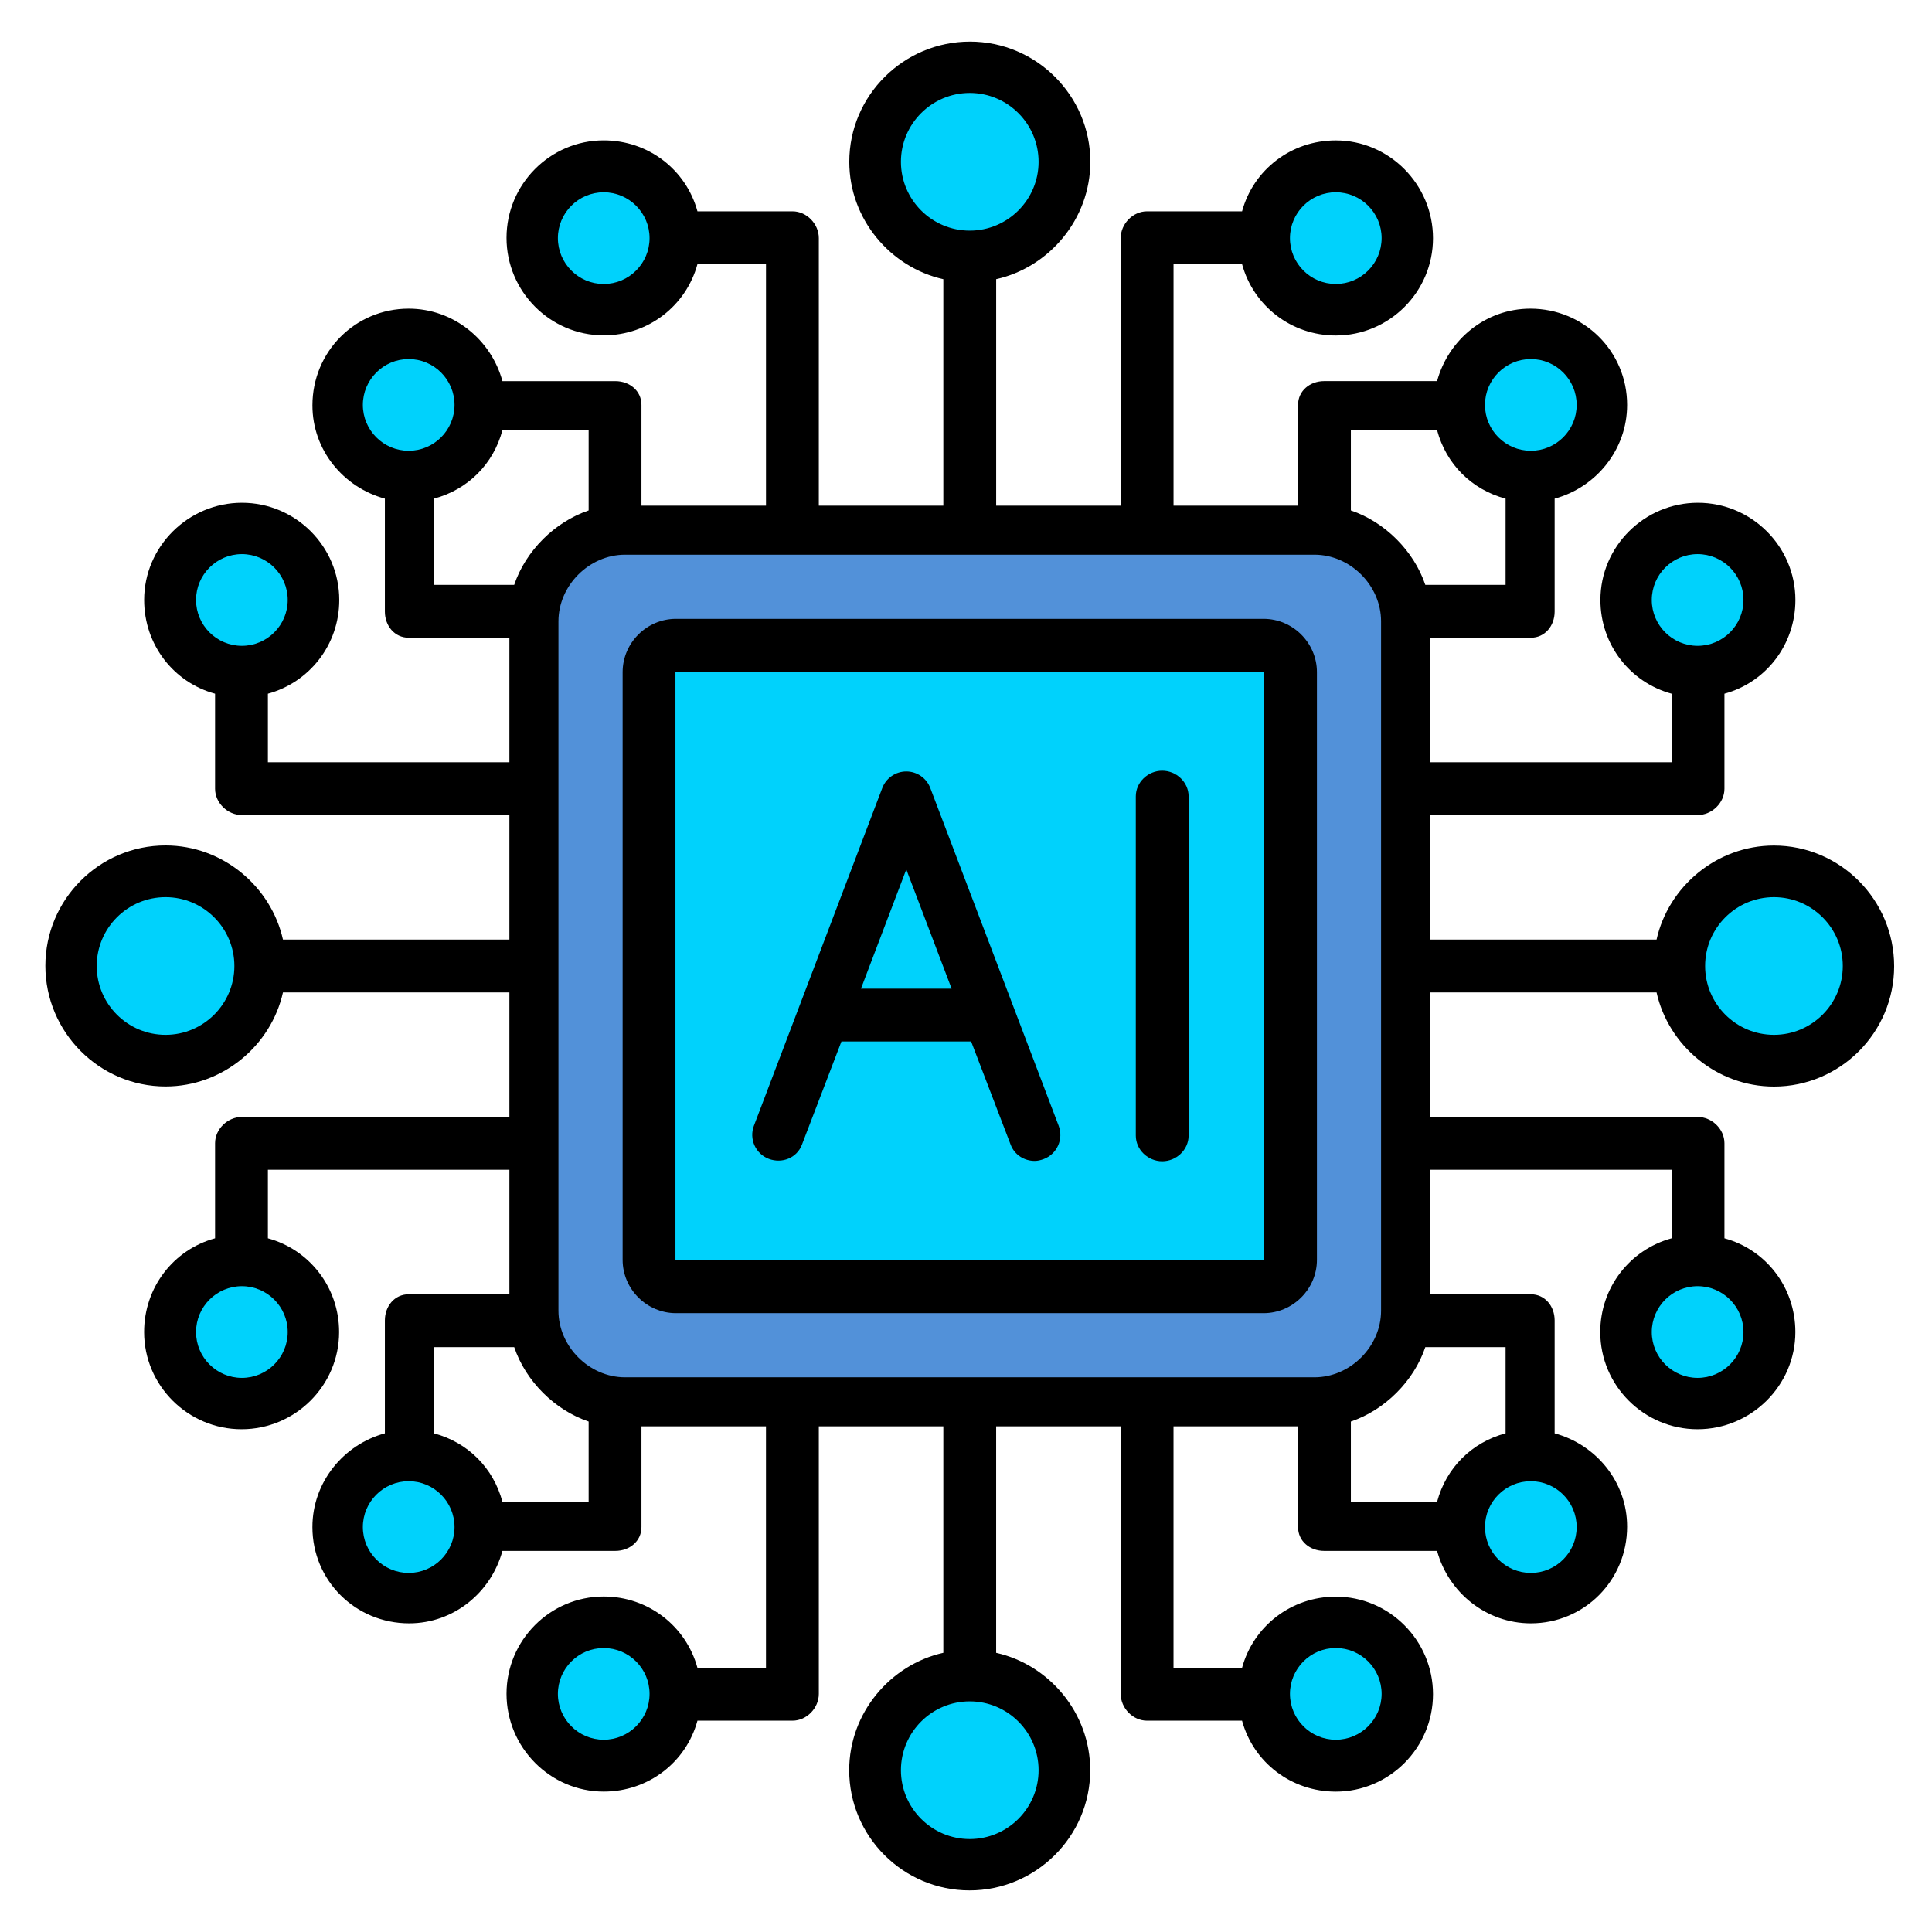 <svg width="100" height="100" viewBox="0 0 100 100" fill="none" xmlns="http://www.w3.org/2000/svg">
<path fill-rule="evenodd" clip-rule="evenodd" d="M32.173 27.481H67.828C70.408 27.481 72.519 29.592 72.519 32.172V67.828C72.519 70.408 70.408 72.519 67.828 72.519H32.173C29.593 72.519 27.48 70.408 27.48 67.828V32.172C27.48 29.592 29.593 27.481 32.173 27.481Z" fill="#5291D9"/>
<path fill-rule="evenodd" clip-rule="evenodd" d="M34.802 33.389H65.197C65.974 33.389 66.61 34.025 66.61 34.803V65.197C66.61 65.975 65.974 66.61 65.197 66.61H34.802C34.025 66.61 33.389 65.975 33.389 65.197V34.803C33.389 34.025 34.025 33.389 34.802 33.389Z" fill="#00D2FC"/>
<path fill-rule="evenodd" clip-rule="evenodd" d="M50 3.517C47.301 3.517 45.111 5.706 45.111 8.406C45.111 11.104 47.301 13.294 50 13.294C52.699 13.294 54.889 11.104 54.889 8.406C54.889 5.706 52.699 3.517 50 3.517Z" fill="#00D2FC"/>
<path fill-rule="evenodd" clip-rule="evenodd" d="M31.069 8.654C29.026 8.654 27.369 10.311 27.369 12.354C27.369 14.396 29.026 16.053 31.069 16.053C33.111 16.053 34.768 14.396 34.768 12.354C34.768 10.311 33.111 8.654 31.069 8.654Z" fill="#00D2FC"/>
<path fill-rule="evenodd" clip-rule="evenodd" d="M20.981 17.281C18.938 17.281 17.281 18.938 17.281 20.981C17.281 23.023 18.938 24.68 20.981 24.68C23.023 24.68 24.68 23.023 24.68 20.981C24.68 18.938 23.023 17.281 20.981 17.281Z" fill="#00D2FC"/>
<path fill-rule="evenodd" clip-rule="evenodd" d="M68.932 8.654C70.975 8.654 72.631 10.311 72.631 12.354C72.631 14.396 70.975 16.053 68.932 16.053C66.889 16.053 65.232 14.396 65.232 12.354C65.232 10.311 66.889 8.654 68.932 8.654Z" fill="#00D2FC"/>
<path d="M79.02 24.68C81.063 24.68 82.719 23.024 82.719 20.981C82.719 18.938 81.063 17.281 79.02 17.281C76.977 17.281 75.32 18.938 75.32 20.981C75.32 23.024 76.977 24.68 79.02 24.68Z" fill="#00D2FC"/>
<path fill-rule="evenodd" clip-rule="evenodd" d="M50 96.482C47.301 96.482 45.111 94.293 45.111 91.594C45.111 88.894 47.301 86.706 50 86.706C52.699 86.706 54.889 88.895 54.889 91.594C54.889 94.293 52.699 96.482 50 96.482Z" fill="#00D2FC"/>
<path fill-rule="evenodd" clip-rule="evenodd" d="M31.069 91.345C29.026 91.345 27.369 89.689 27.369 87.646C27.369 85.603 29.026 83.947 31.069 83.947C33.111 83.947 34.768 85.603 34.768 87.646C34.768 89.689 33.111 91.345 31.069 91.345Z" fill="#00D2FC"/>
<path fill-rule="evenodd" clip-rule="evenodd" d="M20.981 82.719C18.938 82.719 17.281 81.062 17.281 79.019C17.281 76.976 18.938 75.319 20.981 75.319C23.023 75.319 24.68 76.976 24.68 79.019C24.68 81.062 23.023 82.719 20.981 82.719Z" fill="#00D2FC"/>
<path fill-rule="evenodd" clip-rule="evenodd" d="M68.932 91.345C70.975 91.345 72.631 89.689 72.631 87.646C72.631 85.603 70.975 83.947 68.932 83.947C66.889 83.947 65.232 85.603 65.232 87.646C65.232 89.689 66.889 91.345 68.932 91.345Z" fill="#00D2FC"/>
<path fill-rule="evenodd" clip-rule="evenodd" d="M3.518 50C3.518 52.699 5.707 54.888 8.406 54.888C11.105 54.888 13.294 52.699 13.294 50C13.294 47.301 11.105 45.112 8.406 45.112C5.707 45.112 3.518 47.301 3.518 50Z" fill="#00D2FC"/>
<path fill-rule="evenodd" clip-rule="evenodd" d="M8.654 68.932C8.654 70.974 10.311 72.631 12.354 72.631C14.396 72.631 16.053 70.974 16.053 68.932C16.053 66.889 14.396 65.232 12.354 65.232C10.311 65.232 8.654 66.889 8.654 68.932Z" fill="#00D2FC"/>
<path fill-rule="evenodd" clip-rule="evenodd" d="M8.654 31.067C8.654 29.025 10.311 27.368 12.354 27.368C14.396 27.368 16.053 29.025 16.053 31.067C16.053 33.111 14.396 34.768 12.354 34.768C10.311 34.768 8.654 33.111 8.654 31.067Z" fill="#00D2FC"/>
<path fill-rule="evenodd" clip-rule="evenodd" d="M96.484 50C96.484 52.699 94.294 54.888 91.595 54.888C88.896 54.888 86.707 52.699 86.707 50C86.707 47.301 88.896 45.112 91.595 45.112C94.294 45.112 96.484 47.301 96.484 50Z" fill="#00D2FC"/>
<path fill-rule="evenodd" clip-rule="evenodd" d="M91.346 68.932C91.346 70.974 89.689 72.631 87.647 72.631C85.604 72.631 83.947 70.974 83.947 68.932C83.947 66.889 85.604 65.232 87.647 65.232C89.689 65.232 91.346 66.889 91.346 68.932Z" fill="#00D2FC"/>
<path fill-rule="evenodd" clip-rule="evenodd" d="M91.346 31.067C91.346 29.025 89.689 27.368 87.647 27.368C85.604 27.368 83.947 29.025 83.947 31.067C83.947 33.111 85.604 34.768 87.647 34.768C89.689 34.768 91.346 33.111 91.346 31.067Z" fill="#00D2FC"/>
<path fill-rule="evenodd" clip-rule="evenodd" d="M79.02 82.719C76.977 82.719 75.32 81.062 75.32 79.019C75.32 76.976 76.977 75.319 79.02 75.319C81.063 75.319 82.719 76.976 82.719 79.019C82.719 81.062 81.063 82.719 79.02 82.719Z" fill="#00D2FC"/>
<path d="M65.404 32.031H34.986C33.473 32.031 32.227 33.278 32.227 34.79V65.209C32.227 66.722 33.473 67.969 34.986 67.969H65.404C66.917 67.969 68.164 66.722 68.164 65.209V34.79C68.164 33.278 66.917 32.031 65.404 32.031ZM65.43 65.209C65.43 65.253 65.448 65.234 65.404 65.234H34.986C34.942 65.234 34.961 65.253 34.961 65.209V34.79C34.961 34.747 34.942 34.766 34.986 34.766H65.404C65.448 34.766 65.43 34.747 65.43 34.79V65.209H65.43Z" fill="black"/>
<path d="M85.743 51.367C86.354 54.102 88.846 56.24 91.82 56.24C95.251 56.24 98.041 53.44 98.041 50.01C98.041 46.579 95.251 43.765 91.82 43.765C88.846 43.765 86.354 45.898 85.743 48.633H74.023V42.188H87.869C88.603 42.188 89.257 41.561 89.257 40.827V35.906C91.406 35.321 92.93 33.368 92.93 31.054C92.93 28.28 90.658 26.023 87.884 26.023C85.11 26.023 82.837 28.28 82.837 31.054C82.837 33.368 84.374 35.321 86.523 35.906V39.453H74.023V33.008H79.235C79.969 33.008 80.468 32.389 80.468 31.655V25.81C82.617 25.226 84.219 23.273 84.219 20.959C84.219 18.184 81.986 15.976 79.211 15.976C76.897 15.976 74.968 17.578 74.383 19.726H68.539C67.805 19.726 67.187 20.225 67.187 20.959V26.172H60.742V13.672H64.289C64.873 15.82 66.826 17.365 69.141 17.365C71.915 17.365 74.172 15.104 74.172 12.33C74.172 9.555 71.915 7.267 69.141 7.267C66.826 7.267 64.873 8.789 64.289 10.938H59.367C58.633 10.938 58.007 11.591 58.007 12.325V26.172H51.562V14.45C54.296 13.84 56.435 11.348 56.435 8.374C56.435 4.944 53.634 2.153 50.204 2.153C46.773 2.153 43.959 4.944 43.959 8.374C43.959 11.348 46.093 13.84 48.827 14.451V26.172H42.382V12.325C42.382 11.591 41.756 10.938 41.022 10.938H36.1C35.516 8.789 33.563 7.265 31.248 7.265C28.474 7.265 26.217 9.536 26.217 12.31C26.217 15.085 28.474 17.358 31.248 17.358C33.563 17.358 35.516 15.82 36.1 13.672H39.648V26.172H33.202V20.959C33.202 20.225 32.584 19.727 31.85 19.727H26.006C25.421 17.578 23.468 15.976 21.154 15.976C18.379 15.976 16.171 18.209 16.171 20.983C16.171 23.297 17.773 25.226 19.921 25.81V31.655C19.921 32.389 20.42 33.008 21.154 33.008H26.366V39.453H13.866V35.906C16.015 35.321 17.56 33.369 17.56 31.054C17.56 28.28 15.298 26.023 12.524 26.023C9.75 26.023 7.461 28.28 7.461 31.054C7.461 33.369 8.983 35.321 11.132 35.906V40.827C11.132 41.561 11.785 42.188 12.519 42.188H26.366V48.633H14.646C14.035 45.899 11.543 43.76 8.569 43.76C5.138 43.76 2.348 46.56 2.348 49.991C2.348 53.421 5.138 56.235 8.569 56.235C11.543 56.235 14.035 54.102 14.646 51.367H26.366V57.813H12.52C11.786 57.813 11.132 58.438 11.132 59.172V64.094C8.984 64.679 7.459 66.632 7.459 68.946C7.459 71.721 9.731 73.977 12.505 73.977C15.279 73.977 17.552 71.721 17.552 68.946C17.552 66.632 16.015 64.679 13.866 64.094V60.547H26.366V66.992H21.153C20.419 66.992 19.921 67.611 19.921 68.345V74.189C17.773 74.773 16.17 76.726 16.17 79.041C16.17 81.815 18.403 84.024 21.177 84.024C23.492 84.024 25.421 82.422 26.005 80.274H31.849C32.583 80.274 33.202 79.775 33.202 79.041V73.828H39.647V86.328H36.1C35.515 84.18 33.562 82.635 31.248 82.635C28.474 82.635 26.217 84.896 26.217 87.67C26.217 90.445 28.474 92.733 31.248 92.733C33.562 92.733 35.516 91.211 36.1 89.062H41.022C41.756 89.062 42.382 88.409 42.382 87.675V73.828H48.827V85.549C46.093 86.16 43.954 88.652 43.954 91.626C43.954 95.056 46.754 97.847 50.184 97.847C53.615 97.847 56.429 95.056 56.429 91.626C56.429 88.652 54.296 86.16 51.561 85.55V73.828H58.007V87.675C58.007 88.409 58.633 89.062 59.366 89.062H64.288C64.873 91.211 66.826 92.735 69.14 92.735C71.915 92.735 74.172 90.464 74.172 87.69C74.172 84.915 71.915 82.642 69.14 82.642C66.826 82.642 64.873 84.18 64.288 86.328H60.741V73.828H67.187V79.041C67.187 79.775 67.805 80.274 68.539 80.274H74.383C74.968 82.422 76.921 84.024 79.235 84.024C82.009 84.024 84.219 81.791 84.219 79.017C84.219 76.702 82.616 74.773 80.468 74.189V68.345C80.468 67.611 79.969 66.992 79.235 66.992H74.023V60.547H86.523V64.094C84.374 64.679 82.829 66.632 82.829 68.946C82.829 71.72 85.09 73.977 87.865 73.977C90.639 73.977 92.928 71.72 92.928 68.946C92.928 66.632 91.406 64.679 89.257 64.094V59.172C89.257 58.438 88.603 57.812 87.869 57.812H74.023V51.367H85.743ZM91.82 46.437C93.785 46.437 95.383 48.035 95.383 50C95.383 51.965 93.785 53.563 91.82 53.563C89.856 53.563 88.257 51.965 88.257 50C88.257 48.035 89.856 46.437 91.82 46.437ZM85.496 31.054C85.496 29.745 86.56 28.681 87.869 28.681C89.178 28.681 90.242 29.745 90.242 31.054C90.242 32.363 89.178 33.427 87.869 33.427C86.56 33.427 85.496 32.363 85.496 31.054ZM69.141 9.952C70.449 9.952 71.513 11.016 71.513 12.325C71.513 13.634 70.449 14.698 69.141 14.698C67.832 14.698 66.768 13.634 66.768 12.325C66.768 11.016 67.832 9.952 69.141 9.952ZM46.632 8.374C46.632 6.41 48.23 4.811 50.194 4.811C52.159 4.811 53.757 6.41 53.757 8.374C53.757 10.339 52.158 11.937 50.194 11.937C48.23 11.937 46.632 10.339 46.632 8.374ZM31.248 14.699C29.94 14.699 28.876 13.634 28.876 12.325C28.876 11.017 29.94 9.952 31.248 9.952C32.557 9.952 33.621 11.017 33.621 12.325C33.621 13.634 32.557 14.699 31.248 14.699ZM10.147 31.054C10.147 29.745 11.211 28.681 12.52 28.681C13.828 28.681 14.892 29.745 14.892 31.054C14.892 32.363 13.828 33.427 12.52 33.427C11.211 33.427 10.147 32.363 10.147 31.054ZM8.569 53.563C6.604 53.563 5.006 51.965 5.006 50C5.006 48.035 6.604 46.437 8.569 46.437C10.533 46.437 12.131 48.035 12.131 50C12.131 51.965 10.533 53.563 8.569 53.563ZM14.892 68.946C14.892 70.255 13.828 71.319 12.52 71.319C11.211 71.319 10.147 70.255 10.147 68.946C10.147 67.637 11.211 66.573 12.52 66.573C13.828 66.573 14.892 67.637 14.892 68.946ZM31.248 90.048C29.94 90.048 28.876 88.984 28.876 87.675C28.876 86.366 29.94 85.302 31.248 85.302C32.557 85.302 33.621 86.366 33.621 87.675C33.621 88.984 32.557 90.048 31.248 90.048ZM53.757 91.626C53.757 93.59 52.159 95.189 50.194 95.189C48.23 95.189 46.632 93.59 46.632 91.626C46.632 89.661 48.23 88.063 50.194 88.063C52.159 88.063 53.757 89.661 53.757 91.626ZM69.141 85.301C70.449 85.301 71.513 86.366 71.513 87.675C71.513 88.983 70.449 90.048 69.141 90.048C67.832 90.048 66.768 88.983 66.768 87.675C66.768 86.366 67.832 85.301 69.141 85.301ZM90.242 68.946C90.242 70.255 89.178 71.319 87.869 71.319C86.56 71.319 85.496 70.255 85.496 68.946C85.496 67.637 86.56 66.573 87.869 66.573C89.178 66.573 90.242 67.637 90.242 68.946ZM79.235 18.585C80.544 18.585 81.608 19.65 81.608 20.959C81.608 22.267 80.544 23.332 79.235 23.332C77.927 23.332 76.862 22.267 76.862 20.959C76.862 19.65 77.927 18.585 79.235 18.585ZM74.383 22.266C74.852 24.023 76.171 25.342 77.929 25.81V30.273H73.774C73.182 28.516 71.679 27.012 69.921 26.42V22.266H74.383ZM68.036 71.289H32.353C30.497 71.289 28.905 69.697 28.905 67.841V32.159C28.905 30.302 30.497 28.711 32.353 28.711H68.036C69.892 28.711 71.484 30.302 71.484 32.159V67.841C71.484 69.697 69.892 71.289 68.036 71.289ZM18.781 20.959C18.781 19.65 19.845 18.585 21.154 18.585C22.462 18.585 23.526 19.65 23.526 20.959C23.526 22.268 22.462 23.332 21.154 23.332C19.845 23.332 18.781 22.268 18.781 20.959ZM22.46 25.81C24.218 25.342 25.537 24.023 26.006 22.266H30.468V26.42C28.71 27.013 27.207 28.516 26.614 30.273H22.46V25.81ZM21.154 81.414C19.845 81.414 18.781 80.349 18.781 79.041C18.781 77.732 19.845 76.667 21.154 76.667C22.462 76.667 23.526 77.732 23.526 79.041C23.526 80.349 22.462 81.414 21.154 81.414ZM26.006 77.734C25.537 75.977 24.218 74.657 22.46 74.189V69.727H26.615C27.207 71.484 28.71 72.987 30.468 73.579V77.734H26.006ZM81.608 79.041C81.608 80.349 80.544 81.414 79.235 81.414C77.927 81.414 76.862 80.349 76.862 79.041C76.862 77.732 77.927 76.667 79.235 76.667C80.544 76.667 81.608 77.732 81.608 79.041ZM77.929 74.189C76.171 74.657 74.852 75.977 74.383 77.734H69.921V73.579C71.679 72.987 73.182 71.484 73.774 69.727H77.929V74.189Z" fill="black"/>
<path d="M48.152 40.788C47.956 40.272 47.462 39.931 46.91 39.931C46.358 39.931 45.864 40.272 45.667 40.788L39.023 58.267C38.762 58.953 39.106 59.721 39.792 59.982C40.48 60.24 41.246 59.937 41.507 59.25L43.553 53.906H50.266L52.312 59.25C52.514 59.781 53.019 60.089 53.555 60.089C53.712 60.089 53.871 60.05 54.027 59.991C54.713 59.73 55.058 58.958 54.797 58.272L48.152 40.788ZM44.564 51.172L46.91 45.001L49.255 51.172H44.564Z" fill="black"/>
<path d="M60.156 39.892C59.422 39.892 58.789 40.487 58.789 41.221V58.778C58.789 59.512 59.422 60.107 60.156 60.107C60.89 60.107 61.523 59.512 61.523 58.778V41.221C61.523 40.487 60.89 39.892 60.156 39.892Z" fill="black"/>
</svg>
